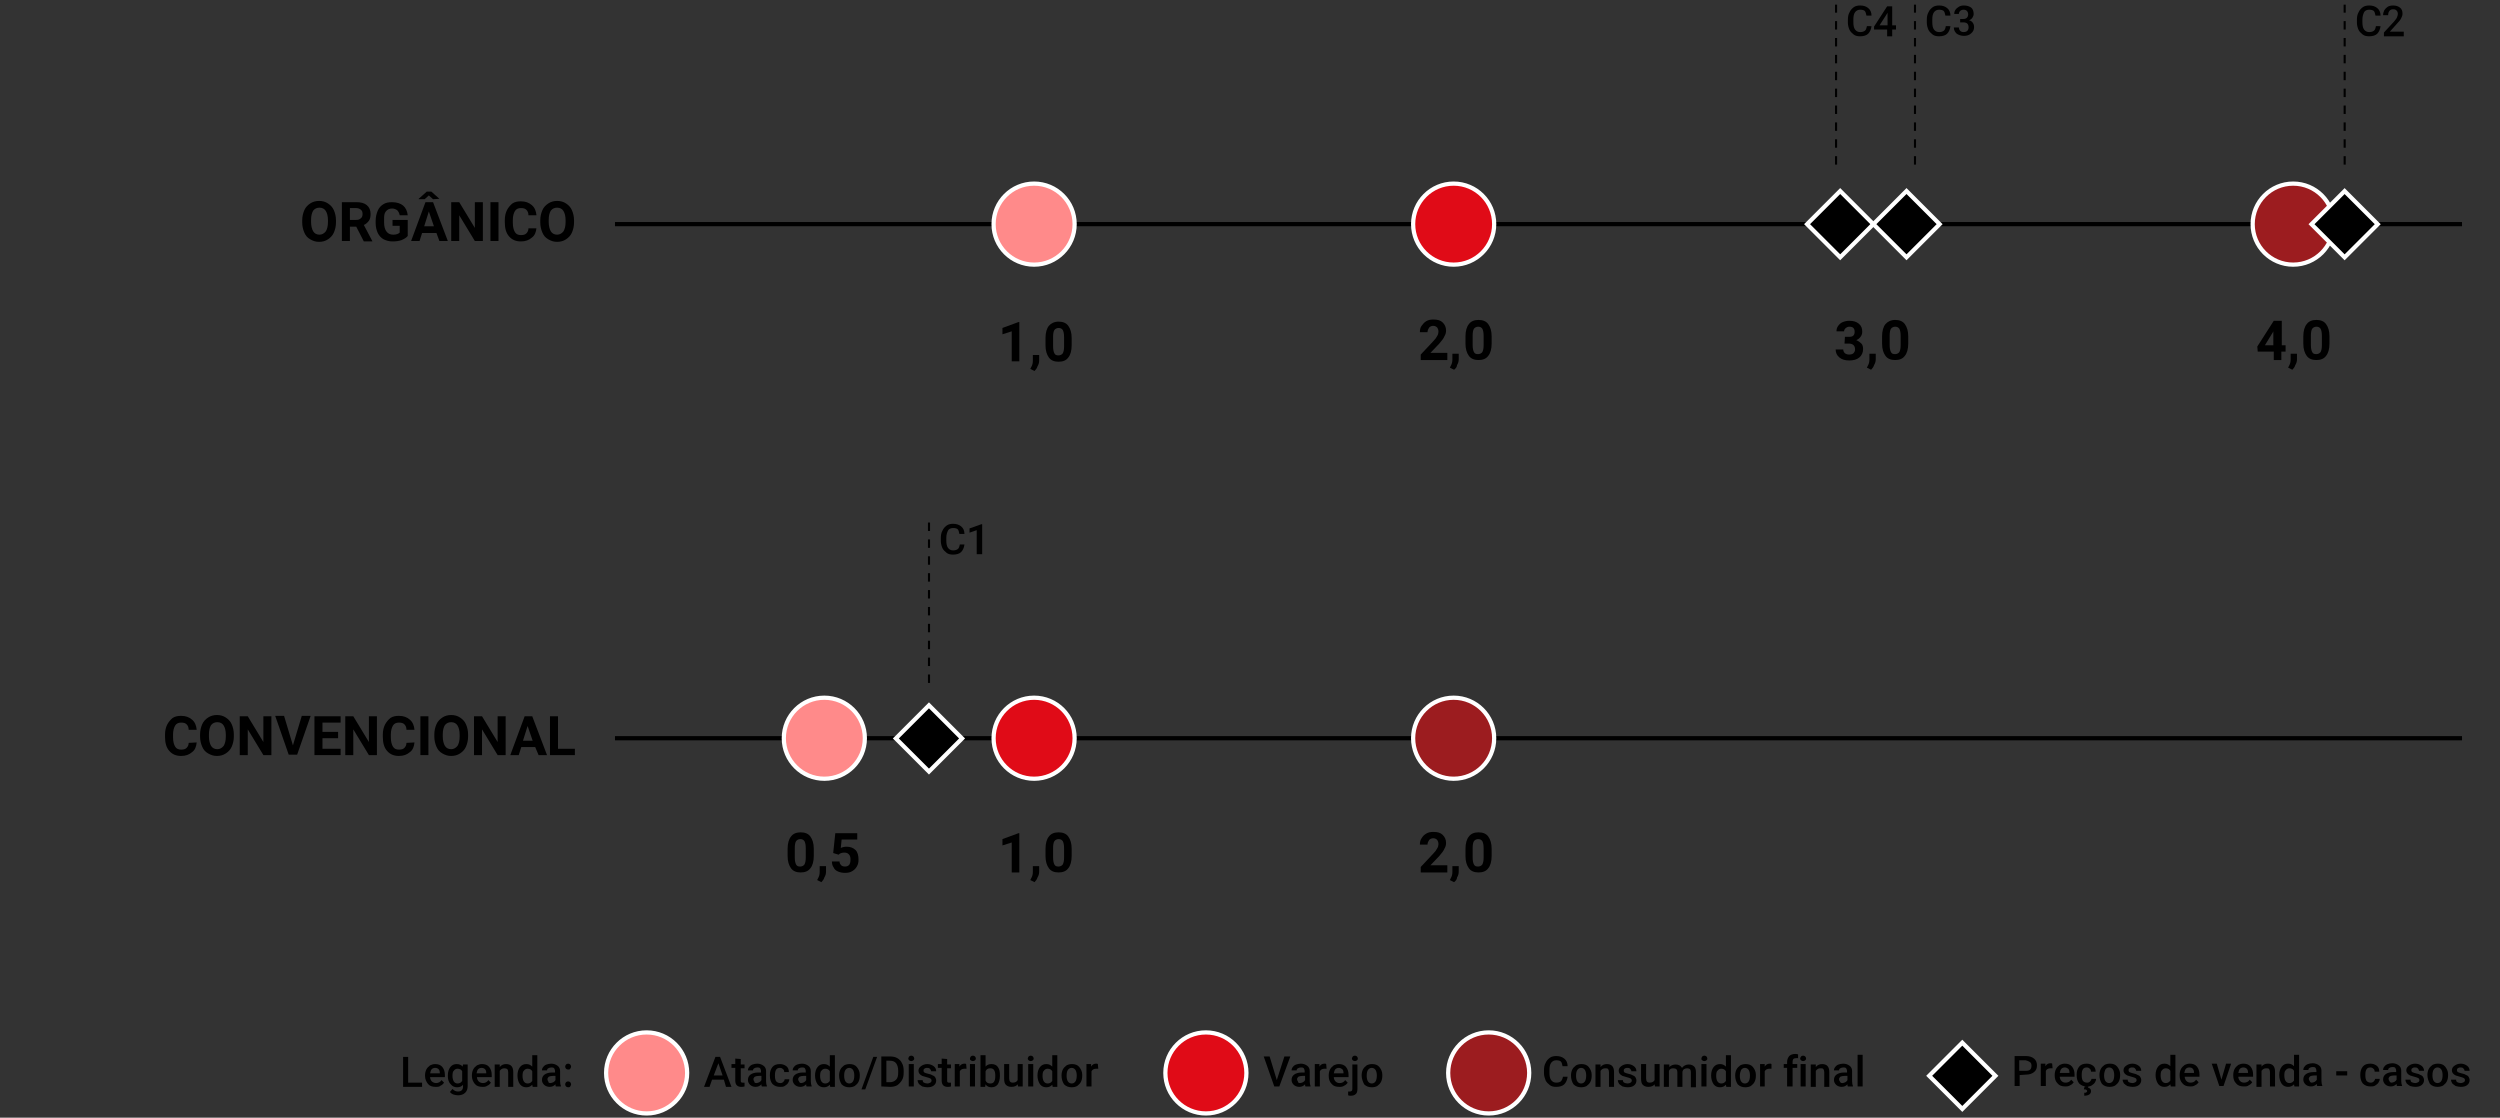 <?xml version="1.0" encoding="utf-8"?>
<!-- Generator: Adobe Illustrator 24.3.0, SVG Export Plug-In . SVG Version: 6.00 Build 0)  -->
<svg version="1.1" id="Layer_1" xmlns="http://www.w3.org/2000/svg" xmlns:xlink="http://www.w3.org/1999/xlink" x="0px" y="0px"
	 viewBox="0 0 592.3 264.8" style="enable-background:new 0 0 592.3 264.8;" xml:space="preserve">
<rect x="0" y="0" width="592.3" height="264.8" fill="#333333" stroke="none"/>
<style type="text/css">
	.st0{fill:none;stroke:#000000;stroke-miterlimit:10;}
	.st1{fill:#FF8A8A;stroke:#FFFFFF;stroke-miterlimit:10;}
	.st2{fill:#E00B17;stroke:#FFFFFF;stroke-miterlimit:10;}
	.st3{fill:#9C1C1F;stroke:#FFFFFF;stroke-miterlimit:10;}
	.st4{stroke:#FFFFFF;stroke-miterlimit:10;}
	.st5{fill:none;stroke:#000000;stroke-width:0.5;stroke-miterlimit:10;stroke-dasharray:2;}
</style>
<line class="st0" x1="145.7" y1="53.1" x2="583.3" y2="53.1"/>
<line class="st0" x1="145.7" y1="174.9" x2="583.3" y2="174.9"/>
<g>
	<path d="M79.6,52.7c0,0.9-0.2,1.7-0.5,2.4s-0.8,1.2-1.4,1.6c-0.6,0.4-1.3,0.6-2.1,0.6c-0.8,0-1.4-0.2-2.1-0.6s-1.1-0.9-1.4-1.6
		c-0.3-0.7-0.5-1.5-0.5-2.4v-0.5c0-0.9,0.2-1.7,0.5-2.4s0.8-1.2,1.4-1.6c0.6-0.4,1.3-0.6,2.1-0.6s1.5,0.2,2.1,0.6
		c0.6,0.4,1.1,0.9,1.4,1.6c0.3,0.7,0.5,1.5,0.5,2.4V52.7z M77.7,52.2c0-1-0.2-1.7-0.5-2.2s-0.8-0.8-1.5-0.8c-0.6,0-1.1,0.2-1.5,0.7
		c-0.3,0.5-0.5,1.2-0.5,2.2v0.5c0,0.9,0.2,1.7,0.5,2.2s0.8,0.8,1.5,0.8c0.6,0,1.1-0.3,1.5-0.8c0.3-0.5,0.5-1.2,0.5-2.2V52.2z"/>
	<path d="M84.4,53.7h-1.5v3.4H81v-9.2h3.4c1.1,0,1.9,0.2,2.5,0.7s0.9,1.2,0.9,2.1c0,0.6-0.1,1.2-0.4,1.6c-0.3,0.4-0.7,0.8-1.2,1
		l2,3.8v0.1h-2L84.4,53.7z M82.9,52.1h1.5c0.5,0,0.8-0.1,1.1-0.4c0.3-0.2,0.4-0.6,0.4-1s-0.1-0.8-0.4-1c-0.2-0.2-0.6-0.4-1.1-0.4
		h-1.5V52.1z"/>
	<path d="M96.6,55.9c-0.3,0.4-0.8,0.7-1.5,1c-0.6,0.2-1.3,0.3-2.1,0.3c-0.8,0-1.5-0.2-2.1-0.5s-1.1-0.9-1.4-1.5
		c-0.3-0.7-0.5-1.4-0.5-2.3v-0.6c0-0.9,0.2-1.7,0.5-2.4s0.8-1.2,1.3-1.5c0.6-0.4,1.3-0.5,2.1-0.5c1.1,0,2,0.3,2.6,0.8s1,1.3,1.1,2.3
		h-1.9c-0.1-0.5-0.3-0.9-0.6-1.2c-0.3-0.2-0.7-0.4-1.2-0.4c-0.6,0-1.1,0.2-1.5,0.7s-0.4,1.1-0.4,2v0.6c0,1,0.2,1.7,0.6,2.2
		s0.9,0.7,1.6,0.7s1.2-0.2,1.5-0.5v-1.6H93v-1.4h3.6V55.9z"/>
	<path d="M103.4,55.2H100l-0.6,1.9h-2l3.4-9.2h1.8l3.5,9.2h-2L103.4,55.2z M104.1,47.1L104.1,47.1l-1.5,0.1l-1-0.9l-1,0.9h-1.4v-0.1
		l1.9-1.7h1.1L104.1,47.1z M100.5,53.6h2.3l-1.2-3.5L100.5,53.6z"/>
	<path d="M114.4,57.1h-1.9l-3.7-6.1v6.1h-1.9v-9.2h1.9l3.7,6.1v-6.1h1.9V57.1z"/>
	<path d="M118.1,57.1h-1.9v-9.2h1.9V57.1z"/>
	<path d="M127.1,54c-0.1,1-0.4,1.8-1.1,2.3c-0.7,0.6-1.5,0.9-2.6,0.9c-1.2,0-2.1-0.4-2.8-1.2c-0.7-0.8-1-1.9-1-3.3v-0.6
		c0-0.9,0.2-1.7,0.5-2.3s0.8-1.2,1.3-1.6c0.6-0.4,1.3-0.5,2-0.5c1.1,0,1.9,0.3,2.6,0.9s1,1.4,1.1,2.4h-1.9c0-0.6-0.2-1-0.5-1.3
		s-0.7-0.4-1.3-0.4c-0.6,0-1.1,0.2-1.4,0.7s-0.5,1.2-0.5,2.1v0.7c0,1,0.2,1.7,0.5,2.2s0.8,0.7,1.4,0.7s1-0.1,1.3-0.4
		c0.3-0.3,0.5-0.7,0.5-1.2h1.9V54z"/>
	<path d="M136,52.7c0,0.9-0.2,1.7-0.5,2.4s-0.8,1.2-1.4,1.6c-0.6,0.4-1.3,0.6-2.1,0.6s-1.4-0.2-2.1-0.6s-1.1-0.9-1.4-1.6
		c-0.3-0.7-0.5-1.5-0.5-2.4v-0.5c0-0.9,0.2-1.7,0.5-2.4s0.8-1.2,1.4-1.6c0.6-0.4,1.3-0.6,2.1-0.6s1.5,0.2,2.1,0.6
		c0.6,0.4,1.1,0.9,1.4,1.6c0.3,0.7,0.5,1.5,0.5,2.4V52.7z M134,52.2c0-1-0.2-1.7-0.5-2.2s-0.8-0.8-1.5-0.8c-0.6,0-1.1,0.2-1.5,0.7
		c-0.3,0.5-0.5,1.2-0.5,2.2v0.5c0,0.9,0.2,1.7,0.5,2.2s0.8,0.8,1.5,0.8c0.6,0,1.1-0.3,1.5-0.8c0.3-0.5,0.5-1.2,0.5-2.2V52.2z"/>
</g>
<g>
	<path d="M241.5,85.6h-1.8v-7.1l-2.2,0.7v-1.5l3.8-1.4h0.2V85.6z"/>
	<path d="M245.1,87.9l-1-0.5l0.2-0.4c0.3-0.5,0.4-1,0.4-1.5v-1.4h1.5v1.3c0,0.5-0.1,0.9-0.4,1.4C245.7,87.2,245.4,87.6,245.1,87.9z"
		/>
	<path d="M253.9,81.8c0,1.3-0.3,2.3-0.8,2.9c-0.5,0.7-1.3,1-2.3,1s-1.8-0.3-2.3-1s-0.8-1.6-0.8-2.9v-1.7c0-1.3,0.3-2.3,0.8-2.9
		s1.3-1,2.3-1s1.8,0.3,2.3,1s0.8,1.6,0.8,2.9V81.8z M252.1,79.9c0-0.8-0.1-1.3-0.3-1.7c-0.2-0.3-0.5-0.5-1-0.5c-0.4,0-0.8,0.2-1,0.5
		s-0.3,0.9-0.3,1.6V82c0,0.8,0.1,1.3,0.3,1.7c0.2,0.4,0.5,0.5,1,0.5c0.4,0,0.8-0.2,1-0.5c0.2-0.4,0.3-0.9,0.3-1.6V79.9z"/>
</g>
<g>
	<path d="M241.5,206.7h-1.8v-7.1l-2.2,0.7v-1.5l3.8-1.4h0.2V206.7z"/>
	<path d="M245.1,209l-1-0.5l0.2-0.4c0.3-0.5,0.4-1,0.4-1.5v-1.4h1.5v1.3c0,0.5-0.1,0.9-0.4,1.4C245.7,208.3,245.4,208.7,245.1,209z"
		/>
	<path d="M253.9,202.8c0,1.3-0.3,2.3-0.8,2.9c-0.5,0.7-1.3,1-2.3,1s-1.8-0.3-2.3-1s-0.8-1.6-0.8-2.9v-1.7c0-1.3,0.3-2.3,0.8-2.9
		c0.5-0.7,1.3-1,2.3-1s1.8,0.3,2.3,1s0.8,1.6,0.8,2.9V202.8z M252.1,201c0-0.8-0.1-1.3-0.3-1.7c-0.2-0.3-0.5-0.5-1-0.5
		c-0.4,0-0.8,0.2-1,0.5s-0.3,0.9-0.3,1.6v2.2c0,0.8,0.1,1.3,0.3,1.7s0.5,0.5,1,0.5c0.4,0,0.8-0.2,1-0.5c0.2-0.4,0.3-0.9,0.3-1.6V201
		z"/>
</g>
<g>
	<path d="M192.8,202.8c0,1.3-0.3,2.3-0.8,2.9c-0.5,0.7-1.3,1-2.3,1s-1.8-0.3-2.3-1s-0.8-1.6-0.8-2.9v-1.7c0-1.3,0.3-2.3,0.8-2.9
		c0.5-0.7,1.3-1,2.3-1s1.8,0.3,2.3,1s0.8,1.6,0.8,2.9V202.8z M190.9,201c0-0.8-0.1-1.3-0.3-1.7c-0.2-0.3-0.5-0.5-1-0.5
		c-0.4,0-0.8,0.2-1,0.5s-0.3,0.9-0.3,1.6v2.2c0,0.8,0.1,1.3,0.3,1.7s0.5,0.5,1,0.5c0.4,0,0.8-0.2,1-0.5c0.2-0.4,0.3-0.9,0.3-1.6V201
		z"/>
	<path d="M194.6,209l-1-0.5l0.2-0.4c0.3-0.5,0.4-1,0.4-1.5v-1.4h1.5v1.3c0,0.5-0.1,0.9-0.4,1.4C195.2,208.3,194.9,208.7,194.6,209z"
		/>
	<path d="M197.4,202.1l0.5-4.7h5.2v1.5h-3.7l-0.2,2c0.4-0.2,0.9-0.3,1.4-0.3c0.9,0,1.6,0.3,2.1,0.8s0.7,1.3,0.7,2.3
		c0,0.6-0.1,1.1-0.4,1.6c-0.3,0.5-0.6,0.8-1.1,1.1s-1,0.4-1.7,0.4c-0.6,0-1.1-0.1-1.6-0.3s-0.9-0.5-1.1-1c-0.3-0.4-0.4-0.9-0.4-1.4
		h1.8c0,0.4,0.2,0.7,0.4,0.9s0.5,0.3,0.9,0.3s0.7-0.1,1-0.4c0.2-0.3,0.3-0.7,0.3-1.3c0-0.5-0.1-0.9-0.4-1.2
		c-0.3-0.3-0.6-0.4-1.1-0.4c-0.4,0-0.8,0.1-1.1,0.3l-0.2,0.2L197.4,202.1z"/>
</g>
<g>
	<path d="M342.9,85.3h-6.3V84l3-3.2c0.4-0.4,0.7-0.8,0.9-1.2c0.2-0.3,0.3-0.7,0.3-1c0-0.4-0.1-0.7-0.3-1c-0.2-0.2-0.5-0.4-0.9-0.4
		s-0.7,0.1-1,0.4c-0.2,0.3-0.4,0.7-0.4,1.1h-1.8c0-0.6,0.1-1.1,0.4-1.5s0.6-0.8,1.1-1.1c0.5-0.3,1-0.4,1.7-0.4c1,0,1.7,0.2,2.2,0.7
		s0.8,1.1,0.8,1.9c0,0.5-0.1,0.9-0.4,1.4c-0.2,0.5-0.6,1-1.2,1.7l-2.1,2.2h4L342.9,85.3L342.9,85.3z"/>
	<path d="M344.5,87.6l-1-0.5l0.2-0.4c0.3-0.5,0.4-1,0.4-1.5v-1.4h1.5v1.3c0,0.5-0.1,0.9-0.4,1.4C345.2,86.9,344.9,87.3,344.5,87.6z"
		/>
	<path d="M353.4,81.4c0,1.3-0.3,2.3-0.8,2.9c-0.5,0.7-1.3,1-2.3,1s-1.8-0.3-2.3-1s-0.8-1.6-0.8-2.9v-1.7c0-1.3,0.3-2.3,0.8-2.9
		c0.5-0.7,1.3-1,2.3-1s1.8,0.3,2.3,1s0.8,1.6,0.8,2.9V81.4z M351.5,79.6c0-0.8-0.1-1.3-0.3-1.7c-0.2-0.3-0.5-0.5-1-0.5
		c-0.4,0-0.8,0.2-1,0.5s-0.3,0.9-0.3,1.6v2.2c0,0.8,0.1,1.3,0.3,1.7c0.2,0.4,0.5,0.5,1,0.5c0.4,0,0.8-0.2,1-0.5
		c0.2-0.4,0.3-0.9,0.3-1.6V79.6z"/>
</g>
<g>
	<path d="M437.1,79.8h1c0.5,0,0.8-0.1,1-0.3c0.2-0.2,0.3-0.5,0.3-0.9s-0.1-0.7-0.3-0.9c-0.2-0.2-0.5-0.3-0.9-0.3s-0.6,0.1-0.9,0.3
		c-0.2,0.2-0.4,0.4-0.4,0.8h-1.8c0-0.5,0.1-0.9,0.4-1.3s0.6-0.7,1.1-0.9c0.5-0.2,1-0.3,1.5-0.3c1,0,1.7,0.2,2.3,0.7
		c0.6,0.5,0.8,1.1,0.8,1.9c0,0.4-0.1,0.8-0.4,1.2c-0.3,0.4-0.6,0.6-1,0.8c0.5,0.2,0.9,0.5,1.2,0.8s0.4,0.8,0.4,1.3
		c0,0.8-0.3,1.5-0.9,2s-1.4,0.7-2.4,0.7c-0.9,0-1.7-0.2-2.3-0.7s-0.9-1.1-0.9-1.9h1.8c0,0.3,0.1,0.6,0.4,0.9c0.3,0.2,0.6,0.3,1,0.3
		s0.8-0.1,1-0.3c0.2-0.2,0.4-0.5,0.4-0.9c0-0.9-0.5-1.4-1.5-1.4h-1L437.1,79.8L437.1,79.8z"/>
	<path d="M443.3,87.6l-1-0.5l0.2-0.4c0.3-0.5,0.4-1,0.4-1.5v-1.4h1.5v1.3c0,0.5-0.1,0.9-0.4,1.4C443.9,86.9,443.6,87.3,443.3,87.6z"
		/>
	<path d="M452.1,81.4c0,1.3-0.3,2.3-0.8,2.9c-0.5,0.7-1.3,1-2.3,1s-1.8-0.3-2.3-1s-0.8-1.6-0.8-2.9v-1.7c0-1.3,0.3-2.3,0.8-2.9
		s1.3-1,2.3-1s1.8,0.3,2.3,1s0.8,1.6,0.8,2.9V81.4z M450.3,79.6c0-0.8-0.1-1.3-0.3-1.7c-0.2-0.3-0.5-0.5-1-0.5c-0.4,0-0.8,0.2-1,0.5
		s-0.3,0.9-0.3,1.6v2.2c0,0.8,0.1,1.3,0.3,1.7c0.2,0.4,0.5,0.5,1,0.5c0.4,0,0.8-0.2,1-0.5c0.2-0.4,0.3-0.9,0.3-1.6V79.6z"/>
</g>
<g>
	<path d="M540.5,81.8h1v1.5h-1v2h-1.8v-2h-3.8l-0.1-1.2l3.9-6.1h1.9v5.8H540.5z M536.6,81.8h2v-3.3l-0.1,0.2L536.6,81.8z"/>
	<path d="M543.1,87.6l-1-0.5l0.2-0.4c0.3-0.5,0.4-1,0.4-1.5v-1.4h1.5v1.3c0,0.5-0.1,0.9-0.4,1.4C543.7,86.9,543.4,87.3,543.1,87.6z"
		/>
	<path d="M551.9,81.4c0,1.3-0.3,2.3-0.8,2.9c-0.5,0.7-1.3,1-2.3,1s-1.8-0.3-2.3-1s-0.8-1.6-0.8-2.9v-1.7c0-1.3,0.3-2.3,0.8-2.9
		c0.5-0.7,1.3-1,2.3-1s1.8,0.3,2.3,1s0.8,1.6,0.8,2.9V81.4z M550.1,79.6c0-0.8-0.1-1.3-0.3-1.7c-0.2-0.3-0.5-0.5-1-0.5
		c-0.4,0-0.8,0.2-1,0.5s-0.3,0.9-0.3,1.6v2.2c0,0.8,0.1,1.3,0.3,1.7c0.2,0.4,0.5,0.5,1,0.5c0.4,0,0.8-0.2,1-0.5
		c0.2-0.4,0.3-0.9,0.3-1.6V79.6z"/>
</g>
<g>
	<path d="M342.9,206.7h-6.3v-1.3l3-3.2c0.4-0.4,0.7-0.8,0.9-1.2c0.2-0.3,0.3-0.7,0.3-1c0-0.4-0.1-0.7-0.3-1
		c-0.2-0.2-0.5-0.4-0.9-0.4s-0.7,0.1-1,0.4c-0.2,0.3-0.4,0.7-0.4,1.1h-1.8c0-0.6,0.1-1.1,0.4-1.5c0.3-0.5,0.6-0.8,1.1-1.1
		s1-0.4,1.7-0.4c1,0,1.7,0.2,2.2,0.7s0.8,1.1,0.8,1.9c0,0.5-0.1,0.9-0.4,1.4c-0.2,0.5-0.6,1-1.2,1.7l-2.1,2.2h4L342.9,206.7
		L342.9,206.7z"/>
	<path d="M344.5,209l-1-0.5l0.2-0.4c0.3-0.5,0.4-1,0.4-1.5v-1.4h1.5v1.3c0,0.5-0.1,0.9-0.4,1.4C345.2,208.3,344.9,208.7,344.5,209z"
		/>
	<path d="M353.4,202.8c0,1.3-0.3,2.3-0.8,2.9c-0.5,0.7-1.3,1-2.3,1s-1.8-0.3-2.3-1s-0.8-1.6-0.8-2.9v-1.7c0-1.3,0.3-2.3,0.8-2.9
		c0.5-0.7,1.3-1,2.3-1s1.8,0.3,2.3,1s0.8,1.6,0.8,2.9V202.8z M351.5,201c0-0.8-0.1-1.3-0.3-1.7c-0.2-0.3-0.5-0.5-1-0.5
		c-0.4,0-0.8,0.2-1,0.5s-0.3,0.9-0.3,1.6v2.2c0,0.8,0.1,1.3,0.3,1.7c0.2,0.4,0.5,0.5,1,0.5c0.4,0,0.8-0.2,1-0.5
		c0.2-0.4,0.3-0.9,0.3-1.6V201z"/>
</g>
<g>
	<path d="M46.6,175.9c-0.1,1-0.4,1.8-1.1,2.3c-0.7,0.6-1.5,0.9-2.6,0.9c-1.2,0-2.1-0.4-2.8-1.2s-1-1.9-1-3.3V174
		c0-0.9,0.2-1.7,0.5-2.3s0.8-1.2,1.3-1.6c0.6-0.4,1.3-0.5,2-0.5c1.1,0,1.9,0.3,2.6,0.9s1,1.4,1.1,2.4h-1.9c0-0.6-0.2-1-0.5-1.3
		s-0.7-0.4-1.3-0.4s-1.1,0.2-1.4,0.7c-0.3,0.5-0.5,1.2-0.5,2.1v0.7c0,1,0.2,1.7,0.5,2.2s0.8,0.7,1.4,0.7c0.6,0,1-0.1,1.3-0.4
		c0.3-0.3,0.5-0.7,0.5-1.2L46.6,175.9L46.6,175.9z"/>
	<path d="M55.4,174.5c0,0.9-0.2,1.7-0.5,2.4s-0.8,1.2-1.4,1.6c-0.6,0.4-1.3,0.6-2.1,0.6s-1.4-0.2-2.1-0.6s-1.1-0.9-1.4-1.6
		c-0.3-0.7-0.5-1.5-0.5-2.4V174c0-0.9,0.2-1.7,0.5-2.4s0.8-1.2,1.4-1.6c0.6-0.4,1.3-0.6,2.1-0.6s1.5,0.2,2.1,0.6
		c0.6,0.4,1.1,0.9,1.4,1.6c0.3,0.7,0.5,1.5,0.5,2.4V174.5z M53.5,174.1c0-1-0.2-1.7-0.5-2.2s-0.8-0.8-1.5-0.8
		c-0.6,0-1.1,0.2-1.5,0.7c-0.3,0.5-0.5,1.2-0.5,2.2v0.5c0,0.9,0.2,1.7,0.5,2.2s0.8,0.8,1.5,0.8c0.6,0,1.1-0.3,1.5-0.8
		c0.3-0.5,0.5-1.2,0.5-2.2V174.1z"/>
	<path d="M64.3,178.9h-1.9l-3.7-6.1v6.1h-1.9v-9.2h1.9l3.7,6.1v-6.1h1.9V178.9z"/>
	<path d="M69.4,176.6l2.1-7h2.1l-3.2,9.2h-2l-3.2-9.2h2.1L69.4,176.6z"/>
	<path d="M80.1,174.9h-3.7v2.5h4.3v1.5h-6.2v-9.2h6.2v1.5h-4.3v2.2h3.7V174.9z"/>
	<path d="M89.3,178.9h-1.9l-3.7-6.1v6.1h-1.9v-9.2h1.9l3.7,6.1v-6.1h1.9V178.9z"/>
	<path d="M98.2,175.9c-0.1,1-0.4,1.8-1.1,2.3c-0.7,0.6-1.5,0.9-2.6,0.9c-1.2,0-2.1-0.4-2.8-1.2c-0.7-0.8-1-1.9-1-3.3V174
		c0-0.9,0.2-1.7,0.5-2.3s0.8-1.2,1.3-1.6c0.6-0.4,1.3-0.5,2-0.5c1.1,0,1.9,0.3,2.6,0.9s1,1.4,1.1,2.4h-1.9c0-0.6-0.2-1-0.5-1.3
		s-0.7-0.4-1.3-0.4c-0.6,0-1.1,0.2-1.4,0.7s-0.5,1.2-0.5,2.1v0.7c0,1,0.2,1.7,0.5,2.2s0.8,0.7,1.4,0.7s1-0.1,1.3-0.4
		c0.3-0.3,0.5-0.7,0.5-1.2L98.2,175.9L98.2,175.9z"/>
	<path d="M101.5,178.9h-1.9v-9.2h1.9V178.9z"/>
	<path d="M110.9,174.5c0,0.9-0.2,1.7-0.5,2.4s-0.8,1.2-1.4,1.6c-0.6,0.4-1.3,0.6-2.1,0.6c-0.8,0-1.4-0.2-2.1-0.6s-1.1-0.9-1.4-1.6
		c-0.3-0.7-0.5-1.5-0.5-2.4V174c0-0.9,0.2-1.7,0.5-2.4s0.8-1.2,1.4-1.6c0.6-0.4,1.3-0.6,2.1-0.6s1.5,0.2,2.1,0.6
		c0.6,0.4,1.1,0.9,1.4,1.6c0.3,0.7,0.5,1.5,0.5,2.4V174.5z M108.9,174.1c0-1-0.2-1.7-0.5-2.2s-0.8-0.8-1.5-0.8
		c-0.6,0-1.1,0.2-1.5,0.7c-0.3,0.5-0.5,1.2-0.5,2.2v0.5c0,0.9,0.2,1.7,0.5,2.2s0.8,0.8,1.5,0.8c0.6,0,1.1-0.3,1.5-0.8
		c0.3-0.5,0.5-1.2,0.5-2.2V174.1z"/>
	<path d="M119.8,178.9h-1.9l-3.7-6.1v6.1h-1.9v-9.2h1.9l3.7,6.1v-6.1h1.9V178.9z"/>
	<path d="M126.8,177h-3.3l-0.6,1.9h-2l3.4-9.2h1.8l3.5,9.2h-2L126.8,177z M123.9,175.5h2.3L125,172L123.9,175.5z"/>
	<path d="M132.2,177.4h4v1.5h-5.9v-9.2h1.9V177.4z"/>
</g>
<g>
	<path d="M228.5,129c-0.1,0.8-0.4,1.4-0.8,1.8s-1.1,0.6-1.9,0.6c-0.6,0-1.1-0.1-1.5-0.4c-0.4-0.3-0.8-0.7-1-1.1s-0.4-1.1-0.4-1.7
		v-0.7c0-0.7,0.1-1.3,0.4-1.8c0.2-0.5,0.6-0.9,1-1.2s1-0.4,1.5-0.4c0.8,0,1.4,0.2,1.9,0.6s0.8,1,0.8,1.8h-1.2
		c-0.1-0.5-0.2-0.9-0.4-1.1s-0.6-0.3-1.1-0.3s-1,0.2-1.2,0.6s-0.4,1-0.4,1.7v0.6c0,0.8,0.1,1.4,0.4,1.8c0.3,0.4,0.7,0.6,1.2,0.6
		s0.8-0.1,1.1-0.3s0.4-0.6,0.5-1.1L228.5,129L228.5,129z"/>
	<path d="M232.6,131.3h-1.2v-5.7l-1.7,0.6v-1l2.8-1h0.2v7.1H232.6z"/>
</g>
<circle class="st1" cx="245" cy="53.1" r="9.6"/>
<circle class="st1" cx="195.3" cy="174.9" r="9.6"/>
<circle class="st1" cx="153.2" cy="254.2" r="9.6"/>
<circle class="st2" cx="245" cy="174.9" r="9.6"/>
<circle class="st3" cx="344.4" cy="174.9" r="9.6"/>
<circle class="st2" cx="344.4" cy="53.1" r="9.6"/>
<circle class="st3" cx="543.3" cy="53.1" r="9.6"/>
<rect x="430.5" y="47.5" transform="matrix(0.707 -0.707 0.707 0.707 90.184 323.888)" class="st4" width="11.1" height="11.1"/>
<rect x="214.6" y="169.4" transform="matrix(0.707 -0.707 0.707 0.707 -59.247 206.91)" class="st4" width="11.1" height="11.1"/>
<rect x="459.4" y="249.3" transform="matrix(0.707 -0.707 0.707 0.707 -43.992 403.421)" class="st4" width="11.1" height="11.1"/>
<rect x="446.2" y="47.5" transform="matrix(0.707 -0.707 0.707 0.707 94.794 334.99)" class="st4" width="11.1" height="11.1"/>
<rect x="550" y="47.5" transform="matrix(0.707 -0.707 0.707 0.707 125.205 408.387)" class="st4" width="11.1" height="11.1"/>
<line class="st5" x1="220.1" y1="161.8" x2="220.1" y2="123.8"/>
<g>
	<path d="M443.4,6.2C443.3,7,443,7.6,442.6,8c-0.4,0.4-1.1,0.6-1.9,0.6c-0.6,0-1.1-0.1-1.5-0.4c-0.4-0.3-0.8-0.7-1-1.1
		s-0.4-1.1-0.4-1.7V4.7c0-0.7,0.1-1.3,0.4-1.8c0.2-0.5,0.6-0.9,1-1.2s1-0.4,1.5-0.4c0.8,0,1.4,0.2,1.9,0.6s0.8,1,0.8,1.8h-1.2
		c-0.1-0.5-0.2-0.9-0.4-1.1s-0.6-0.3-1.1-0.3s-0.9,0.2-1.2,0.6s-0.4,1-0.4,1.7v0.6c0,0.8,0.1,1.4,0.4,1.8c0.3,0.4,0.7,0.6,1.2,0.6
		s0.8-0.1,1.1-0.3s0.4-0.6,0.5-1.1H443.4z"/>
	<path d="M448.3,6h0.9v1h-0.9v1.6h-1.2V7H444V6.3l3.1-4.8h1.2V6z M445.3,6h1.9V3l-0.1,0.2L445.3,6z"/>
</g>
<g>
	<path d="M96.8,256.5h3.2v1h-4.5v-7.1h1.2v6.1H96.8z"/>
	<path d="M103.2,257.5c-0.8,0-1.4-0.2-1.8-0.7s-0.7-1.1-0.7-1.9v-0.1c0-0.5,0.1-1,0.3-1.4s0.5-0.7,0.9-1c0.4-0.2,0.8-0.3,1.2-0.3
		c0.7,0,1.3,0.2,1.7,0.7s0.6,1.1,0.6,1.9v0.5h-3.5c0,0.4,0.2,0.8,0.4,1c0.2,0.2,0.6,0.4,1,0.4c0.5,0,1-0.2,1.3-0.7l0.6,0.6
		c-0.2,0.3-0.5,0.6-0.8,0.7C104.1,257.5,103.7,257.5,103.2,257.5z M103.1,253c-0.3,0-0.6,0.1-0.8,0.3c-0.2,0.2-0.3,0.5-0.4,1h2.3
		v-0.1c0-0.4-0.1-0.7-0.3-0.9C103.7,253.1,103.4,253,103.1,253z"/>
	<path d="M106.1,254.8c0-0.8,0.2-1.5,0.6-2s0.9-0.7,1.5-0.7s1.1,0.2,1.4,0.6l0.1-0.5h1.1v5.1c0,0.7-0.2,1.2-0.6,1.6s-1,0.6-1.7,0.6
		c-0.4,0-0.8-0.1-1.1-0.2s-0.7-0.4-0.8-0.6l0.6-0.7c0.4,0.4,0.8,0.6,1.3,0.6c0.4,0,0.7-0.1,0.9-0.3c0.2-0.2,0.3-0.5,0.3-0.9V257
		c-0.3,0.4-0.8,0.6-1.4,0.6s-1.1-0.2-1.5-0.7C106.2,256.3,106.1,255.6,106.1,254.8z M107.2,254.9c0,0.5,0.1,0.9,0.3,1.3
		c0.2,0.3,0.5,0.5,0.9,0.5c0.5,0,0.8-0.2,1.1-0.6v-2.3c-0.2-0.4-0.6-0.6-1.1-0.6c-0.4,0-0.7,0.2-0.9,0.5
		C107.3,253.8,107.2,254.3,107.2,254.9z"/>
	<path d="M114.3,257.5c-0.8,0-1.4-0.2-1.8-0.7s-0.7-1.1-0.7-1.9v-0.1c0-0.5,0.1-1,0.3-1.4s0.5-0.7,0.9-1c0.4-0.2,0.8-0.3,1.2-0.3
		c0.7,0,1.3,0.2,1.7,0.7s0.6,1.1,0.6,1.9v0.5H113c0,0.4,0.2,0.8,0.4,1c0.2,0.2,0.6,0.4,1,0.4c0.5,0,1-0.2,1.3-0.7l0.6,0.6
		c-0.2,0.3-0.5,0.6-0.8,0.7C115.1,257.5,114.7,257.5,114.3,257.5z M114.1,253c-0.3,0-0.6,0.1-0.8,0.3c-0.2,0.2-0.3,0.5-0.4,1h2.3
		v-0.1c0-0.4-0.1-0.7-0.3-0.9C114.7,253.1,114.4,253,114.1,253z"/>
	<path d="M118.4,252.2v0.6c0.4-0.5,0.9-0.7,1.5-0.7c1.1,0,1.7,0.6,1.7,1.9v3.5h-1.2V254c0-0.3-0.1-0.6-0.2-0.7s-0.4-0.2-0.7-0.2
		c-0.5,0-0.8,0.2-1.1,0.6v3.8h-1.2v-5.3H118.4z"/>
	<path d="M122.6,254.8c0-0.8,0.2-1.5,0.6-2s0.9-0.7,1.5-0.7s1,0.2,1.4,0.6V250h1.2v7.5h-1.1l-0.1-0.5c-0.4,0.4-0.8,0.6-1.4,0.6
		s-1.1-0.2-1.5-0.7S122.6,255.6,122.6,254.8z M123.8,254.9c0,0.5,0.1,1,0.3,1.3c0.2,0.3,0.5,0.5,0.9,0.5c0.5,0,0.8-0.2,1.1-0.6v-2.3
		c-0.2-0.4-0.6-0.6-1.1-0.6c-0.4,0-0.7,0.2-0.9,0.5C123.9,253.8,123.8,254.3,123.8,254.9z"/>
	<path d="M131.7,257.4c-0.1-0.1-0.1-0.3-0.1-0.5c-0.4,0.4-0.8,0.6-1.4,0.6c-0.5,0-1-0.2-1.3-0.5s-0.5-0.7-0.5-1.1
		c0-0.6,0.2-1,0.6-1.3c0.4-0.3,1-0.5,1.8-0.5h0.7v-0.3c0-0.3-0.1-0.5-0.2-0.7c-0.2-0.2-0.4-0.2-0.7-0.2s-0.5,0.1-0.7,0.2
		c-0.2,0.1-0.3,0.3-0.3,0.5h-1.2c0-0.3,0.1-0.6,0.3-0.8c0.2-0.3,0.5-0.5,0.8-0.6s0.7-0.2,1.1-0.2c0.6,0,1.1,0.2,1.5,0.5
		s0.6,0.7,0.6,1.3v2.4c0,0.5,0.1,0.9,0.2,1.1v0.1H131.7z M130.4,256.6c0.2,0,0.5-0.1,0.7-0.2s0.4-0.3,0.5-0.5v-1H131
		c-0.4,0-0.8,0.1-1,0.2c-0.2,0.2-0.3,0.4-0.3,0.6c0,0.2,0.1,0.4,0.2,0.5C129.9,256.5,130.1,256.6,130.4,256.6z"/>
	<path d="M134.6,252c0.2,0,0.4,0.1,0.5,0.2c0.1,0.1,0.2,0.3,0.2,0.5s-0.1,0.3-0.2,0.5s-0.3,0.2-0.5,0.2s-0.4-0.1-0.5-0.2
		c-0.1-0.1-0.2-0.3-0.2-0.5s0.1-0.3,0.2-0.5C134.2,252.1,134.4,252,134.6,252z M134.6,256.2c0.2,0,0.4,0.1,0.5,0.2s0.2,0.3,0.2,0.5
		s-0.1,0.3-0.2,0.5s-0.3,0.2-0.5,0.2s-0.4-0.1-0.5-0.2s-0.2-0.3-0.2-0.5s0.1-0.3,0.2-0.5C134.2,256.3,134.4,256.2,134.6,256.2z"/>
</g>
<g>
	<path d="M171.5,255.8h-2.8l-0.6,1.7h-1.3l2.7-7.1h1.1l2.7,7.1H172L171.5,255.8z M169.1,254.8h2.1l-1-2.9L169.1,254.8z"/>
	<path d="M175.5,250.9v1.3h0.9v0.9h-0.9v2.9c0,0.2,0,0.3,0.1,0.4s0.2,0.1,0.4,0.1c0.1,0,0.3,0,0.4,0v0.9c-0.3,0.1-0.5,0.1-0.8,0.1
		c-0.9,0-1.4-0.5-1.4-1.5v-3h-0.9v-0.9h0.9v-1.3L175.5,250.9L175.5,250.9z"/>
	<path d="M180.5,257.4c-0.1-0.1-0.1-0.3-0.1-0.5c-0.4,0.4-0.8,0.6-1.4,0.6c-0.5,0-1-0.2-1.3-0.5s-0.5-0.7-0.5-1.1
		c0-0.6,0.2-1,0.6-1.3c0.4-0.3,1-0.5,1.8-0.5h0.7v-0.3c0-0.3-0.1-0.5-0.2-0.7c-0.2-0.2-0.4-0.2-0.7-0.2s-0.5,0.1-0.7,0.2
		c-0.2,0.1-0.3,0.3-0.3,0.5h-1.2c0-0.3,0.1-0.6,0.3-0.8c0.2-0.3,0.5-0.5,0.8-0.6s0.7-0.2,1.1-0.2c0.6,0,1.1,0.2,1.5,0.5
		s0.6,0.7,0.6,1.3v2.4c0,0.5,0.1,0.9,0.2,1.1v0.1H180.5z M179.2,256.6c0.2,0,0.5-0.1,0.7-0.2s0.4-0.3,0.5-0.5v-1h-0.6
		c-0.4,0-0.8,0.1-1,0.2c-0.2,0.2-0.3,0.4-0.3,0.6c0,0.2,0.1,0.4,0.2,0.5C178.7,256.5,178.9,256.6,179.2,256.6z"/>
	<path d="M184.9,256.6c0.3,0,0.5-0.1,0.7-0.3c0.2-0.2,0.3-0.4,0.3-0.6h1.1c0,0.3-0.1,0.6-0.3,0.9s-0.5,0.5-0.8,0.7s-0.7,0.2-1.1,0.2
		c-0.7,0-1.3-0.2-1.8-0.7c-0.4-0.5-0.6-1.1-0.6-2v-0.1c0-0.8,0.2-1.4,0.6-1.9s1-0.7,1.8-0.7c0.6,0,1.1,0.2,1.5,0.5s0.6,0.8,0.6,1.4
		h-1.1c0-0.3-0.1-0.6-0.3-0.7c-0.2-0.2-0.4-0.3-0.7-0.3c-0.4,0-0.7,0.1-0.9,0.4c-0.2,0.3-0.3,0.7-0.3,1.3v0.2c0,0.6,0.1,1,0.3,1.3
		C184.2,256.5,184.5,256.6,184.9,256.6z"/>
	<path d="M191.1,257.4c-0.1-0.1-0.1-0.3-0.1-0.5c-0.4,0.4-0.8,0.6-1.4,0.6c-0.5,0-1-0.2-1.3-0.5s-0.5-0.7-0.5-1.1
		c0-0.6,0.2-1,0.6-1.3c0.4-0.3,1-0.5,1.8-0.5h0.7v-0.3c0-0.3-0.1-0.5-0.2-0.7c-0.2-0.2-0.4-0.2-0.7-0.2s-0.5,0.1-0.7,0.2
		c-0.2,0.1-0.3,0.3-0.3,0.5h-1.2c0-0.3,0.1-0.6,0.3-0.8c0.2-0.3,0.5-0.5,0.8-0.6s0.7-0.2,1.1-0.2c0.6,0,1.1,0.2,1.5,0.5
		s0.6,0.7,0.6,1.3v2.4c0,0.5,0.1,0.9,0.2,1.1v0.1H191.1z M189.8,256.6c0.2,0,0.5-0.1,0.7-0.2s0.4-0.3,0.5-0.5v-1h-0.6
		c-0.4,0-0.8,0.1-1,0.2c-0.2,0.2-0.3,0.4-0.3,0.6c0,0.2,0.1,0.4,0.2,0.5C189.4,256.5,189.6,256.6,189.8,256.6z"/>
	<path d="M193.1,254.8c0-0.8,0.2-1.5,0.6-2c0.4-0.5,0.9-0.7,1.5-0.7s1,0.2,1.4,0.6V250h1.2v7.5h-1.1l-0.1-0.5
		c-0.4,0.4-0.8,0.6-1.4,0.6c-0.6,0-1.1-0.2-1.5-0.7C193.3,256.3,193.1,255.6,193.1,254.8z M194.3,254.9c0,0.5,0.1,1,0.3,1.3
		s0.5,0.5,0.9,0.5c0.5,0,0.8-0.2,1.1-0.6v-2.3c-0.2-0.4-0.6-0.6-1.1-0.6c-0.4,0-0.7,0.2-0.9,0.5
		C194.4,253.8,194.3,254.3,194.3,254.9z"/>
	<path d="M198.8,254.8c0-0.5,0.1-1,0.3-1.4s0.5-0.7,0.9-1c0.4-0.2,0.8-0.3,1.3-0.3c0.7,0,1.3,0.2,1.7,0.7s0.7,1.1,0.7,1.8v0.3
		c0,0.5-0.1,1-0.3,1.4c-0.2,0.4-0.5,0.7-0.9,1c-0.4,0.2-0.8,0.3-1.3,0.3c-0.7,0-1.3-0.2-1.8-0.7C199,256.3,198.8,255.6,198.8,254.8
		L198.8,254.8z M200,254.9c0,0.5,0.1,1,0.3,1.3s0.5,0.5,0.9,0.5s0.7-0.2,0.9-0.5c0.2-0.3,0.3-0.8,0.3-1.4c0-0.5-0.1-1-0.3-1.3
		s-0.5-0.5-0.9-0.5s-0.7,0.2-0.9,0.5C200.1,253.8,200,254.2,200,254.9z"/>
	<path d="M205,258.1h-0.9l2.8-7.7h0.9L205,258.1z"/>
	<path d="M208.8,257.4v-7.1h2.1c0.6,0,1.2,0.1,1.7,0.4c0.5,0.3,0.9,0.7,1.1,1.2c0.3,0.5,0.4,1.1,0.4,1.8v0.4c0,0.7-0.1,1.3-0.4,1.8
		c-0.3,0.5-0.7,0.9-1.1,1.2c-0.5,0.3-1.1,0.4-1.7,0.4L208.8,257.4L208.8,257.4z M210,251.3v5.1h0.8c0.6,0,1.1-0.2,1.5-0.6
		s0.5-1,0.5-1.7v-0.4c0-0.8-0.2-1.4-0.5-1.8c-0.3-0.4-0.8-0.6-1.5-0.6L210,251.3L210,251.3z"/>
	<path d="M215.2,250.8c0-0.2,0.1-0.3,0.2-0.5c0.1-0.1,0.3-0.2,0.5-0.2s0.4,0.1,0.5,0.2c0.1,0.1,0.2,0.3,0.2,0.5s-0.1,0.3-0.2,0.4
		c-0.1,0.1-0.3,0.2-0.5,0.2s-0.4-0.1-0.5-0.2C215.3,251.1,215.2,251,215.2,250.8z M216.5,257.4h-1.2v-5.3h1.2V257.4z"/>
	<path d="M220.7,256c0-0.2-0.1-0.4-0.3-0.5s-0.5-0.2-0.9-0.3s-0.7-0.2-1-0.3c-0.6-0.3-0.9-0.7-0.9-1.2s0.2-0.8,0.6-1.1
		c0.4-0.3,0.9-0.5,1.5-0.5s1.1,0.2,1.5,0.5s0.6,0.7,0.6,1.2h-1.2c0-0.2-0.1-0.4-0.3-0.6c-0.2-0.2-0.4-0.2-0.7-0.2s-0.5,0.1-0.6,0.2
		c-0.2,0.1-0.2,0.3-0.2,0.5s0.1,0.3,0.2,0.4c0.2,0.1,0.5,0.2,0.9,0.3c0.5,0.1,0.8,0.2,1.1,0.4c0.3,0.1,0.5,0.3,0.6,0.5
		s0.2,0.4,0.2,0.7c0,0.5-0.2,0.9-0.6,1.2c-0.4,0.3-0.9,0.4-1.5,0.4c-0.4,0-0.8-0.1-1.2-0.2c-0.3-0.2-0.6-0.4-0.8-0.6
		c-0.2-0.3-0.3-0.6-0.3-0.9h1.2c0,0.3,0.1,0.5,0.3,0.6s0.5,0.2,0.8,0.2s0.5-0.1,0.7-0.2C220.6,256.4,220.7,256.2,220.7,256z"/>
	<path d="M224.4,250.9v1.3h0.9v0.9h-0.9v2.9c0,0.2,0,0.3,0.1,0.4s0.2,0.1,0.4,0.1c0.1,0,0.3,0,0.4,0v0.9c-0.3,0.1-0.5,0.1-0.8,0.1
		c-0.9,0-1.4-0.5-1.4-1.5v-3h-0.9v-0.9h0.9v-1.3L224.4,250.9L224.4,250.9z"/>
	<path d="M229,253.2c-0.2,0-0.3,0-0.5,0c-0.5,0-0.9,0.2-1.1,0.6v3.6h-1.2v-5.3h1.1v0.6c0.3-0.5,0.7-0.7,1.2-0.7c0.2,0,0.3,0,0.4,0.1
		L229,253.2z"/>
	<path d="M229.8,250.8c0-0.2,0.1-0.3,0.2-0.5c0.1-0.1,0.3-0.2,0.5-0.2s0.4,0.1,0.5,0.2c0.1,0.1,0.2,0.3,0.2,0.5s-0.1,0.3-0.2,0.4
		c-0.1,0.1-0.3,0.2-0.5,0.2s-0.4-0.1-0.5-0.2C229.8,251.1,229.8,251,229.8,250.8z M231,257.4h-1.2v-5.3h1.2V257.4z"/>
	<path d="M236.9,254.9c0,0.8-0.2,1.5-0.5,2c-0.4,0.5-0.9,0.7-1.5,0.7s-1.1-0.2-1.4-0.7l-0.1,0.6h-1.1V250h1.2v2.7
		c0.3-0.4,0.8-0.6,1.4-0.6c0.6,0,1.2,0.2,1.5,0.7C236.8,253.3,236.9,253.9,236.9,254.9L236.9,254.9z M235.8,254.8
		c0-0.6-0.1-1-0.3-1.3s-0.5-0.4-0.9-0.4c-0.5,0-0.9,0.2-1.1,0.7v2.2c0.2,0.5,0.6,0.7,1.1,0.7c0.4,0,0.7-0.1,0.9-0.4s0.3-0.7,0.3-1.3
		V254.8z"/>
	<path d="M241.1,256.9c-0.3,0.4-0.8,0.6-1.5,0.6c-0.6,0-1-0.2-1.3-0.5s-0.4-0.8-0.4-1.5v-3.4h1.2v3.4c0,0.7,0.3,1,0.8,1
		c0.6,0,1-0.2,1.2-0.6v-3.8h1.2v5.3h-1.1L241.1,256.9z"/>
	<path d="M243.5,250.8c0-0.2,0.1-0.3,0.2-0.5c0.1-0.1,0.3-0.2,0.5-0.2s0.4,0.1,0.5,0.2c0.1,0.1,0.2,0.3,0.2,0.5s-0.1,0.3-0.2,0.4
		c-0.1,0.1-0.3,0.2-0.5,0.2s-0.4-0.1-0.5-0.2C243.6,251.1,243.5,251,243.5,250.8z M244.8,257.4h-1.2v-5.3h1.2V257.4z"/>
	<path d="M245.8,254.8c0-0.8,0.2-1.5,0.6-2c0.4-0.5,0.9-0.7,1.5-0.7s1,0.2,1.4,0.6V250h1.2v7.5h-1.1l-0.1-0.5
		c-0.4,0.4-0.8,0.6-1.4,0.6c-0.6,0-1.1-0.2-1.5-0.7C246,256.3,245.8,255.6,245.8,254.8z M247,254.9c0,0.5,0.1,1,0.3,1.3
		s0.5,0.5,0.9,0.5c0.5,0,0.8-0.2,1.1-0.6v-2.3c-0.2-0.4-0.6-0.6-1.1-0.6c-0.4,0-0.7,0.2-0.9,0.5C247.1,253.8,247,254.3,247,254.9z"
		/>
	<path d="M251.5,254.8c0-0.5,0.1-1,0.3-1.4s0.5-0.7,0.9-1c0.4-0.2,0.8-0.3,1.3-0.3c0.7,0,1.3,0.2,1.7,0.7c0.4,0.5,0.7,1.1,0.7,1.8
		v0.3c0,0.5-0.1,1-0.3,1.4c-0.2,0.4-0.5,0.7-0.9,1c-0.4,0.2-0.8,0.3-1.3,0.3c-0.7,0-1.3-0.2-1.8-0.7
		C251.7,256.3,251.5,255.6,251.5,254.8L251.5,254.8z M252.7,254.9c0,0.5,0.1,1,0.3,1.3s0.5,0.5,0.9,0.5s0.7-0.2,0.9-0.5
		c0.2-0.3,0.3-0.8,0.3-1.4c0-0.5-0.1-1-0.3-1.3s-0.5-0.5-0.9-0.5s-0.7,0.2-0.9,0.5C252.8,253.8,252.7,254.2,252.7,254.9z"/>
	<path d="M260.2,253.2c-0.2,0-0.3,0-0.5,0c-0.5,0-0.9,0.2-1.1,0.6v3.6h-1.2v-5.3h1.1v0.6c0.3-0.5,0.7-0.7,1.2-0.7
		c0.2,0,0.3,0,0.4,0.1L260.2,253.2z"/>
</g>
<circle class="st2" cx="285.7" cy="254.2" r="9.6"/>
<g>
	<path d="M302.5,255.9l1.8-5.6h1.4l-2.6,7.1h-1.2l-2.5-7.1h1.4L302.5,255.9z"/>
	<path d="M309.3,257.4c-0.1-0.1-0.1-0.3-0.1-0.5c-0.4,0.4-0.8,0.6-1.4,0.6c-0.5,0-1-0.2-1.3-0.5s-0.5-0.7-0.5-1.1
		c0-0.6,0.2-1,0.6-1.3s1-0.5,1.8-0.5h0.7v-0.3c0-0.3-0.1-0.5-0.2-0.7c-0.2-0.2-0.4-0.2-0.7-0.2c-0.3,0-0.5,0.1-0.7,0.2
		c-0.2,0.1-0.3,0.3-0.3,0.5H306c0-0.3,0.1-0.6,0.3-0.8c0.2-0.3,0.5-0.5,0.8-0.6s0.7-0.2,1.1-0.2c0.6,0,1.1,0.2,1.5,0.5
		s0.6,0.7,0.6,1.3v2.4c0,0.5,0.1,0.9,0.2,1.1v0.1H309.3z M308,256.6c0.2,0,0.5-0.1,0.7-0.2s0.4-0.3,0.5-0.5v-1h-0.6
		c-0.4,0-0.8,0.1-1,0.2c-0.2,0.2-0.3,0.4-0.3,0.6c0,0.2,0.1,0.4,0.2,0.5C307.5,256.5,307.7,256.6,308,256.6z"/>
	<path d="M314.3,253.2c-0.2,0-0.3,0-0.5,0c-0.5,0-0.9,0.2-1.1,0.6v3.6h-1.2v-5.3h1.1v0.6c0.3-0.5,0.7-0.7,1.2-0.7
		c0.2,0,0.3,0,0.4,0.1L314.3,253.2z"/>
	<path d="M317.3,257.5c-0.8,0-1.4-0.2-1.8-0.7c-0.5-0.5-0.7-1.1-0.7-1.9v-0.1c0-0.5,0.1-1,0.3-1.4c0.2-0.4,0.5-0.7,0.9-1
		c0.4-0.2,0.8-0.3,1.2-0.3c0.7,0,1.3,0.2,1.7,0.7c0.4,0.5,0.6,1.1,0.6,1.9v0.5H316c0,0.4,0.2,0.8,0.4,1c0.3,0.3,0.6,0.4,1,0.4
		c0.5,0,1-0.2,1.3-0.7l0.6,0.6c-0.2,0.3-0.5,0.6-0.8,0.7C318.1,257.5,317.7,257.5,317.3,257.5z M317.2,253c-0.3,0-0.6,0.1-0.8,0.3
		c-0.2,0.2-0.3,0.5-0.4,1h2.3v-0.1c0-0.4-0.1-0.7-0.3-0.9C317.7,253.1,317.5,253,317.2,253z"/>
	<path d="M321.6,252.2v5.8c0,0.5-0.1,1-0.4,1.2c-0.3,0.3-0.7,0.4-1.2,0.4c-0.2,0-0.4,0-0.6-0.1v-0.9c0.1,0,0.3,0,0.4,0
		c0.4,0,0.6-0.2,0.6-0.6v-5.8H321.6z M320.3,250.8c0-0.2,0.1-0.3,0.2-0.5c0.1-0.1,0.3-0.2,0.5-0.2s0.4,0.1,0.5,0.2
		c0.1,0.1,0.2,0.3,0.2,0.5s-0.1,0.3-0.2,0.4c-0.1,0.1-0.3,0.2-0.5,0.2s-0.4-0.1-0.5-0.2S320.3,251,320.3,250.8z"/>
	<path d="M322.6,254.8c0-0.5,0.1-1,0.3-1.4s0.5-0.7,0.9-1c0.4-0.2,0.8-0.3,1.3-0.3c0.7,0,1.3,0.2,1.7,0.7s0.7,1.1,0.7,1.8v0.3
		c0,0.5-0.1,1-0.3,1.4c-0.2,0.4-0.5,0.7-0.9,1c-0.4,0.2-0.8,0.3-1.3,0.3c-0.7,0-1.3-0.2-1.8-0.7
		C322.9,256.3,322.6,255.6,322.6,254.8L322.6,254.8z M323.8,254.9c0,0.5,0.1,1,0.3,1.3s0.5,0.5,0.9,0.5s0.7-0.2,0.9-0.5
		c0.2-0.3,0.3-0.8,0.3-1.4c0-0.5-0.1-1-0.3-1.3s-0.5-0.5-0.9-0.5s-0.7,0.2-0.9,0.5C323.9,253.8,323.8,254.2,323.8,254.9z"/>
</g>
<circle class="st3" cx="352.7" cy="254.2" r="9.6"/>
<g>
	<path d="M371.4,255.1c-0.1,0.8-0.4,1.4-0.8,1.8s-1.1,0.6-1.9,0.6c-0.6,0-1.1-0.1-1.5-0.4s-0.8-0.7-1-1.1c-0.2-0.5-0.4-1.1-0.4-1.7
		v-0.7c0-0.7,0.1-1.3,0.4-1.8c0.2-0.5,0.6-0.9,1-1.2s1-0.4,1.5-0.4c0.8,0,1.4,0.2,1.9,0.6s0.8,1,0.8,1.8h-1.2
		c-0.1-0.5-0.2-0.9-0.4-1.1c-0.2-0.2-0.6-0.3-1.1-0.3s-0.9,0.2-1.2,0.6s-0.4,1-0.4,1.7v0.6c0,0.8,0.1,1.4,0.4,1.8
		c0.3,0.4,0.7,0.6,1.2,0.6s0.8-0.1,1.1-0.3c0.2-0.2,0.4-0.6,0.5-1.1L371.4,255.1L371.4,255.1z"/>
	<path d="M372.2,254.8c0-0.5,0.1-1,0.3-1.4s0.5-0.7,0.9-1c0.4-0.2,0.8-0.3,1.3-0.3c0.7,0,1.3,0.2,1.7,0.7s0.7,1.1,0.7,1.8v0.3
		c0,0.5-0.1,1-0.3,1.4c-0.2,0.4-0.5,0.7-0.9,1c-0.4,0.2-0.8,0.3-1.3,0.3c-0.7,0-1.3-0.2-1.8-0.7
		C372.4,256.3,372.2,255.6,372.2,254.8L372.2,254.8z M373.4,254.9c0,0.5,0.1,1,0.3,1.3s0.5,0.5,0.9,0.5s0.7-0.2,0.9-0.5
		c0.2-0.3,0.3-0.8,0.3-1.4c0-0.5-0.1-1-0.3-1.3s-0.5-0.5-0.9-0.5s-0.7,0.2-0.9,0.5C373.5,253.8,373.4,254.2,373.4,254.9z"/>
	<path d="M379.2,252.2v0.6c0.4-0.5,0.9-0.7,1.5-0.7c1.1,0,1.7,0.6,1.7,1.9v3.5h-1.2V254c0-0.3-0.1-0.6-0.2-0.7
		c-0.1-0.2-0.4-0.2-0.7-0.2c-0.5,0-0.8,0.2-1.1,0.6v3.8H378v-5.3H379.2z"/>
	<path d="M386.6,256c0-0.2-0.1-0.4-0.3-0.5c-0.2-0.1-0.5-0.2-0.9-0.3s-0.7-0.2-1-0.3c-0.6-0.3-0.9-0.7-0.9-1.2s0.2-0.8,0.6-1.1
		s0.9-0.5,1.5-0.5s1.1,0.2,1.5,0.5s0.6,0.7,0.6,1.2h-1.2c0-0.2-0.1-0.4-0.3-0.6c-0.2-0.2-0.4-0.2-0.7-0.2c-0.3,0-0.5,0.1-0.6,0.2
		c-0.2,0.1-0.2,0.3-0.2,0.5s0.1,0.3,0.2,0.4c0.2,0.1,0.5,0.2,0.9,0.3c0.5,0.1,0.8,0.2,1.1,0.4c0.3,0.1,0.5,0.3,0.6,0.5
		s0.2,0.4,0.2,0.7c0,0.5-0.2,0.9-0.6,1.2c-0.4,0.3-0.9,0.4-1.5,0.4c-0.4,0-0.8-0.1-1.2-0.2c-0.3-0.2-0.6-0.4-0.8-0.6
		c-0.2-0.3-0.3-0.6-0.3-0.9h1.2c0,0.3,0.1,0.5,0.3,0.6s0.5,0.2,0.8,0.2s0.6-0.1,0.7-0.2C386.5,256.4,386.6,256.2,386.6,256z"/>
	<path d="M392,256.9c-0.3,0.4-0.8,0.6-1.5,0.6c-0.6,0-1-0.2-1.3-0.5s-0.4-0.8-0.4-1.5v-3.4h1.2v3.4c0,0.7,0.3,1,0.8,1
		c0.6,0,1-0.2,1.2-0.6v-3.8h1.2v5.3h-1.1L392,256.9z"/>
	<path d="M395.5,252.2v0.6c0.4-0.4,0.9-0.6,1.5-0.6c0.7,0,1.2,0.3,1.5,0.8c0.4-0.5,0.9-0.8,1.6-0.8c0.6,0,1,0.2,1.3,0.5
		s0.4,0.8,0.4,1.4v3.5h-1.2V254c0-0.3-0.1-0.6-0.2-0.7s-0.4-0.2-0.7-0.2c-0.3,0-0.5,0.1-0.7,0.2c-0.2,0.1-0.3,0.3-0.4,0.6v3.6h-1.2
		V254c0-0.6-0.3-0.9-1-0.9c-0.5,0-0.8,0.2-1,0.6v3.8h-1.2v-5.3H395.5z"/>
	<path d="M403.1,250.8c0-0.2,0.1-0.3,0.2-0.5c0.1-0.1,0.3-0.2,0.5-0.2s0.4,0.1,0.5,0.2c0.1,0.1,0.2,0.3,0.2,0.5s-0.1,0.3-0.2,0.4
		c-0.1,0.1-0.3,0.2-0.5,0.2s-0.4-0.1-0.5-0.2C403.1,251.1,403.1,251,403.1,250.8z M404.3,257.4h-1.2v-5.3h1.2V257.4z"/>
	<path d="M405.4,254.8c0-0.8,0.2-1.5,0.6-2s0.9-0.7,1.5-0.7s1,0.2,1.4,0.6V250h1.2v7.5H409l-0.1-0.5c-0.4,0.4-0.8,0.6-1.4,0.6
		s-1.1-0.2-1.5-0.7C405.6,256.3,405.4,255.6,405.4,254.8z M406.6,254.9c0,0.5,0.1,1,0.3,1.3c0.2,0.3,0.5,0.5,0.9,0.5
		c0.5,0,0.8-0.2,1.1-0.6v-2.3c-0.2-0.4-0.6-0.6-1.1-0.6c-0.4,0-0.7,0.2-0.9,0.5C406.7,253.8,406.6,254.3,406.6,254.9z"/>
	<path d="M411.1,254.8c0-0.5,0.1-1,0.3-1.4s0.5-0.7,0.9-1c0.4-0.2,0.8-0.3,1.3-0.3c0.7,0,1.3,0.2,1.7,0.7s0.7,1.1,0.7,1.8v0.3
		c0,0.5-0.1,1-0.3,1.4c-0.2,0.4-0.5,0.7-0.9,1c-0.4,0.2-0.8,0.3-1.3,0.3c-0.7,0-1.3-0.2-1.8-0.7
		C411.3,256.3,411.1,255.6,411.1,254.8L411.1,254.8z M412.2,254.9c0,0.5,0.1,1,0.3,1.3s0.5,0.5,0.9,0.5s0.7-0.2,0.9-0.5
		c0.2-0.3,0.3-0.8,0.3-1.4c0-0.5-0.1-1-0.3-1.3s-0.5-0.5-0.9-0.5s-0.7,0.2-0.9,0.5C412.4,253.8,412.2,254.2,412.2,254.9z"/>
	<path d="M419.7,253.2c-0.2,0-0.3,0-0.5,0c-0.5,0-0.9,0.2-1.1,0.6v3.6H417v-5.3h1.1v0.6c0.3-0.5,0.7-0.7,1.2-0.7
		c0.2,0,0.3,0,0.4,0.1V253.2z"/>
	<path d="M423.4,257.4V253h-0.8v-0.9h0.8v-0.5c0-0.6,0.2-1,0.5-1.4c0.3-0.3,0.8-0.5,1.4-0.5c0.2,0,0.4,0,0.7,0.1v0.9
		c-0.1,0-0.3,0-0.5,0c-0.6,0-0.8,0.3-0.8,0.9v0.5h1.1v0.9h-1.1v4.4H423.4z"/>
	<path d="M426.5,250.8c0-0.2,0.1-0.3,0.2-0.5c0.1-0.1,0.3-0.2,0.5-0.2s0.4,0.1,0.5,0.2c0.1,0.1,0.2,0.3,0.2,0.5s-0.1,0.3-0.2,0.4
		c-0.1,0.1-0.3,0.2-0.5,0.2s-0.4-0.1-0.5-0.2S426.5,251,426.5,250.8z M427.8,257.4h-1.2v-5.3h1.2V257.4z"/>
	<path d="M430.2,252.2v0.6c0.4-0.5,0.9-0.7,1.5-0.7c1.1,0,1.7,0.6,1.7,1.9v3.5h-1.2V254c0-0.3-0.1-0.6-0.2-0.7
		c-0.1-0.2-0.4-0.2-0.7-0.2c-0.5,0-0.8,0.2-1.1,0.6v3.8H429v-5.3H430.2z"/>
	<path d="M437.8,257.4c-0.1-0.1-0.1-0.3-0.1-0.5c-0.4,0.4-0.8,0.6-1.4,0.6c-0.5,0-1-0.2-1.3-0.5s-0.5-0.7-0.5-1.1
		c0-0.6,0.2-1,0.6-1.3s1-0.5,1.8-0.5h0.7v-0.3c0-0.3-0.1-0.5-0.2-0.7c-0.2-0.2-0.4-0.2-0.7-0.2c-0.3,0-0.5,0.1-0.7,0.2
		c-0.2,0.1-0.3,0.3-0.3,0.5h-1.2c0-0.3,0.1-0.6,0.3-0.8c0.2-0.3,0.5-0.5,0.8-0.6s0.7-0.2,1.1-0.2c0.6,0,1.1,0.2,1.5,0.5
		s0.6,0.7,0.6,1.3v2.4c0,0.5,0.1,0.9,0.2,1.1v0.1H437.8z M436.5,256.6c0.2,0,0.5-0.1,0.7-0.2s0.4-0.3,0.5-0.5v-1H437
		c-0.4,0-0.8,0.1-1,0.2c-0.2,0.2-0.3,0.4-0.3,0.6c0,0.2,0.1,0.4,0.2,0.5C436,256.5,436.2,256.6,436.5,256.6z"/>
	<path d="M441.3,257.4h-1.2v-7.5h1.2V257.4z"/>
</g>
<g>
	<path d="M478.5,254.7v2.6h-1.2v-7.1h2.7c0.8,0,1.4,0.2,1.9,0.6c0.5,0.4,0.7,1,0.7,1.6c0,0.7-0.2,1.2-0.7,1.6
		c-0.5,0.4-1.1,0.6-1.9,0.6L478.5,254.7L478.5,254.7z M478.5,253.7h1.5c0.4,0,0.8-0.1,1-0.3s0.3-0.5,0.3-0.9s-0.1-0.7-0.4-0.9
		s-0.6-0.3-1-0.4h-1.5v2.5H478.5z"/>
	<path d="M486.3,253.1c-0.2,0-0.3,0-0.5,0c-0.5,0-0.9,0.2-1.1,0.6v3.6h-1.2V252h1.1v0.6c0.3-0.5,0.7-0.7,1.2-0.7
		c0.2,0,0.3,0,0.4,0.1L486.3,253.1z"/>
	<path d="M489.3,257.4c-0.8,0-1.4-0.2-1.8-0.7c-0.5-0.5-0.7-1.1-0.7-1.9v-0.1c0-0.5,0.1-1,0.3-1.4c0.2-0.4,0.5-0.7,0.9-1
		c0.4-0.2,0.8-0.3,1.2-0.3c0.7,0,1.3,0.2,1.7,0.7c0.4,0.5,0.6,1.1,0.6,1.9v0.5H488c0,0.4,0.2,0.8,0.4,1c0.3,0.3,0.6,0.4,1,0.4
		c0.5,0,1-0.2,1.3-0.7l0.6,0.6c-0.2,0.3-0.5,0.6-0.8,0.7C490.1,257.4,489.7,257.4,489.3,257.4z M489.2,252.9c-0.3,0-0.6,0.1-0.8,0.3
		c-0.2,0.2-0.3,0.5-0.4,1h2.3v-0.1c0-0.4-0.1-0.7-0.3-0.9C489.7,253,489.5,252.9,489.2,252.9z"/>
	<path d="M494.5,256.5c0.3,0,0.5-0.1,0.7-0.3c0.2-0.2,0.3-0.4,0.3-0.6h1.1c0,0.3-0.1,0.6-0.3,0.9c-0.2,0.3-0.5,0.5-0.8,0.7
		s-0.7,0.2-1.1,0.2c-0.7,0-1.3-0.2-1.8-0.7c-0.4-0.5-0.6-1.1-0.6-2v-0.1c0-0.8,0.2-1.4,0.6-1.9s1-0.7,1.8-0.7c0.6,0,1.1,0.2,1.5,0.5
		s0.6,0.8,0.6,1.4h-1.1c0-0.3-0.1-0.6-0.3-0.7c-0.2-0.2-0.4-0.3-0.7-0.3c-0.4,0-0.7,0.1-0.9,0.4c-0.2,0.3-0.3,0.7-0.3,1.3v0.2
		c0,0.6,0.1,1,0.3,1.3C493.8,256.4,494.1,256.5,494.5,256.5z M494.8,257.4l-0.1,0.3c0.5,0.1,0.7,0.4,0.7,0.8c0,0.3-0.1,0.6-0.4,0.8
		c-0.3,0.2-0.7,0.3-1.2,0.3v-0.7c0.2,0,0.4,0,0.5-0.1s0.2-0.2,0.2-0.3c0-0.1-0.1-0.2-0.2-0.3c-0.1-0.1-0.3-0.1-0.6-0.1l0.2-0.7
		L494.8,257.4L494.8,257.4z"/>
	<path d="M497.4,254.7c0-0.5,0.1-1,0.3-1.4s0.5-0.7,0.9-1c0.4-0.2,0.8-0.3,1.3-0.3c0.7,0,1.3,0.2,1.7,0.7s0.7,1.1,0.7,1.8v0.3
		c0,0.5-0.1,1-0.3,1.4c-0.2,0.4-0.5,0.7-0.9,1c-0.4,0.2-0.8,0.3-1.3,0.3c-0.7,0-1.3-0.2-1.8-0.7
		C497.6,256.2,497.4,255.5,497.4,254.7L497.4,254.7z M498.5,254.8c0,0.5,0.1,1,0.3,1.3c0.2,0.3,0.5,0.5,0.9,0.5s0.7-0.2,0.9-0.5
		c0.2-0.3,0.3-0.8,0.3-1.4c0-0.5-0.1-1-0.3-1.3s-0.5-0.5-0.9-0.5s-0.7,0.2-0.9,0.5C498.7,253.7,498.5,254.1,498.5,254.8z"/>
	<path d="M506.2,255.9c0-0.2-0.1-0.4-0.3-0.5c-0.2-0.1-0.5-0.2-0.9-0.3s-0.7-0.2-1-0.3c-0.6-0.3-0.9-0.7-0.9-1.2s0.2-0.8,0.6-1.1
		s0.9-0.5,1.5-0.5s1.1,0.2,1.5,0.5s0.6,0.7,0.6,1.2h-1.2c0-0.2-0.1-0.4-0.3-0.6c-0.2-0.2-0.4-0.2-0.7-0.2c-0.3,0-0.5,0.1-0.6,0.2
		c-0.2,0.1-0.2,0.3-0.2,0.5s0.1,0.3,0.2,0.4c0.2,0.1,0.5,0.2,0.9,0.3c0.5,0.1,0.8,0.2,1.1,0.4c0.3,0.1,0.5,0.3,0.6,0.5
		s0.2,0.4,0.2,0.7c0,0.5-0.2,0.9-0.6,1.2c-0.4,0.3-0.9,0.4-1.5,0.4c-0.4,0-0.8-0.1-1.2-0.2c-0.3-0.2-0.6-0.4-0.8-0.6
		c-0.2-0.3-0.3-0.6-0.3-0.9h1.2c0,0.3,0.1,0.5,0.3,0.6s0.5,0.2,0.8,0.2s0.5-0.1,0.7-0.2C506.1,256.3,506.2,256.1,506.2,255.9z"/>
	<path d="M510.7,254.7c0-0.8,0.2-1.5,0.6-2s0.9-0.7,1.5-0.7c0.6,0,1,0.2,1.4,0.6v-2.7h1.2v7.5h-1.1l-0.1-0.5
		c-0.4,0.4-0.8,0.6-1.4,0.6c-0.6,0-1.1-0.2-1.5-0.7C510.9,256.2,510.7,255.5,510.7,254.7z M511.9,254.8c0,0.5,0.1,1,0.3,1.3
		c0.2,0.3,0.5,0.5,0.9,0.5c0.5,0,0.8-0.2,1.1-0.6v-2.3c-0.2-0.4-0.6-0.6-1.1-0.6c-0.4,0-0.7,0.2-0.9,0.5
		C512,253.7,511.9,254.2,511.9,254.8z"/>
	<path d="M518.9,257.4c-0.8,0-1.4-0.2-1.8-0.7c-0.5-0.5-0.7-1.1-0.7-1.9v-0.1c0-0.5,0.1-1,0.3-1.4s0.5-0.7,0.9-1
		c0.4-0.2,0.8-0.3,1.2-0.3c0.7,0,1.3,0.2,1.7,0.7s0.6,1.1,0.6,1.9v0.5h-3.5c0,0.4,0.2,0.8,0.4,1c0.3,0.3,0.6,0.4,1,0.4
		c0.5,0,1-0.2,1.3-0.7l0.6,0.6c-0.2,0.3-0.5,0.6-0.8,0.7C519.7,257.4,519.3,257.4,518.9,257.4z M518.7,252.9c-0.3,0-0.6,0.1-0.8,0.3
		s-0.3,0.5-0.4,1h2.3v-0.1c0-0.4-0.1-0.7-0.3-0.9S519.1,252.9,518.7,252.9z"/>
	<path d="M526.3,255.8l1.1-3.8h1.2l-1.8,5.3h-1L524,252h1.2L526.3,255.8z"/>
	<path d="M531.6,257.4c-0.8,0-1.4-0.2-1.8-0.7c-0.5-0.5-0.7-1.1-0.7-1.9v-0.1c0-0.5,0.1-1,0.3-1.4s0.5-0.7,0.9-1
		c0.4-0.2,0.8-0.3,1.2-0.3c0.7,0,1.3,0.2,1.7,0.7s0.6,1.1,0.6,1.9v0.5h-3.5c0,0.4,0.2,0.8,0.4,1c0.3,0.3,0.6,0.4,1,0.4
		c0.5,0,1-0.2,1.3-0.7l0.6,0.6c-0.2,0.3-0.5,0.6-0.8,0.7C532.5,257.4,532.1,257.4,531.6,257.4z M531.5,252.9c-0.3,0-0.6,0.1-0.8,0.3
		s-0.3,0.5-0.4,1h2.3v-0.1c0-0.4-0.1-0.7-0.3-0.9S531.8,252.9,531.5,252.9z"/>
	<path d="M535.8,252.1v0.6c0.4-0.5,0.9-0.7,1.5-0.7c1.1,0,1.7,0.6,1.7,1.9v3.5h-1.2V254c0-0.3-0.1-0.6-0.2-0.7
		c-0.1-0.2-0.4-0.2-0.7-0.2c-0.5,0-0.8,0.2-1.1,0.6v3.8h-1.2v-5.3h1.2V252.1z"/>
	<path d="M540,254.7c0-0.8,0.2-1.5,0.6-2c0.4-0.5,0.9-0.7,1.5-0.7s1,0.2,1.4,0.6v-2.7h1.2v7.5h-1.1l-0.1-0.5
		c-0.4,0.4-0.8,0.6-1.4,0.6c-0.6,0-1.1-0.2-1.5-0.7C540.2,256.2,540,255.5,540,254.7z M541.2,254.8c0,0.5,0.1,1,0.3,1.3
		c0.2,0.3,0.5,0.5,0.9,0.5c0.5,0,0.8-0.2,1.1-0.6v-2.3c-0.2-0.4-0.6-0.6-1.1-0.6c-0.4,0-0.7,0.2-0.9,0.5
		C541.3,253.7,541.2,254.2,541.2,254.8z"/>
	<path d="M549,257.3c-0.1-0.1-0.1-0.3-0.1-0.5c-0.4,0.4-0.8,0.6-1.4,0.6c-0.5,0-1-0.2-1.3-0.5s-0.5-0.7-0.5-1.1c0-0.6,0.2-1,0.6-1.3
		c0.4-0.3,1-0.5,1.8-0.5h0.7v-0.3c0-0.3-0.1-0.5-0.2-0.7c-0.2-0.2-0.4-0.2-0.7-0.2s-0.5,0.1-0.7,0.2c-0.2,0.1-0.3,0.3-0.3,0.5h-1.2
		c0-0.3,0.1-0.6,0.3-0.8c0.2-0.3,0.5-0.5,0.8-0.6s0.7-0.2,1.1-0.2c0.6,0,1.1,0.2,1.5,0.5s0.6,0.7,0.6,1.3v2.4c0,0.5,0.1,0.9,0.2,1.1
		v0.1H549z M547.7,256.5c0.2,0,0.5-0.1,0.7-0.2s0.4-0.3,0.5-0.5v-1h-0.6c-0.4,0-0.8,0.1-1,0.2c-0.2,0.2-0.3,0.4-0.3,0.6
		c0,0.2,0.1,0.4,0.2,0.5C547.3,256.4,547.5,256.5,547.7,256.5z"/>
	<path d="M556.1,254.8h-2.6v-1h2.6V254.8z"/>
	<path d="M561.7,256.5c0.3,0,0.5-0.1,0.7-0.3c0.2-0.2,0.3-0.4,0.3-0.6h1.1c0,0.3-0.1,0.6-0.3,0.9s-0.5,0.5-0.8,0.7s-0.7,0.2-1.1,0.2
		c-0.7,0-1.3-0.2-1.8-0.7c-0.4-0.5-0.6-1.1-0.6-2v-0.1c0-0.8,0.2-1.4,0.6-1.9s1-0.7,1.8-0.7c0.6,0,1.1,0.2,1.5,0.5s0.6,0.8,0.6,1.4
		h-1.1c0-0.3-0.1-0.6-0.3-0.7c-0.2-0.2-0.4-0.3-0.7-0.3c-0.4,0-0.7,0.1-0.9,0.4c-0.2,0.3-0.3,0.7-0.3,1.3v0.2c0,0.6,0.1,1,0.3,1.3
		C561,256.4,561.3,256.5,561.7,256.5z"/>
	<path d="M567.9,257.3c-0.1-0.1-0.1-0.3-0.1-0.5c-0.4,0.4-0.8,0.6-1.4,0.6c-0.5,0-1-0.2-1.3-0.5s-0.5-0.7-0.5-1.1
		c0-0.6,0.2-1,0.6-1.3c0.4-0.3,1-0.5,1.8-0.5h0.7v-0.3c0-0.3-0.1-0.5-0.2-0.7c-0.2-0.2-0.4-0.2-0.7-0.2s-0.5,0.1-0.7,0.2
		c-0.2,0.1-0.3,0.3-0.3,0.5h-1.2c0-0.3,0.1-0.6,0.3-0.8c0.2-0.3,0.5-0.5,0.8-0.6s0.7-0.2,1.1-0.2c0.6,0,1.1,0.2,1.5,0.5
		s0.6,0.7,0.6,1.3v2.4c0,0.5,0.1,0.9,0.2,1.1v0.1H567.9z M566.6,256.5c0.2,0,0.5-0.1,0.7-0.2s0.4-0.3,0.5-0.5v-1h-0.6
		c-0.4,0-0.8,0.1-1,0.2c-0.2,0.2-0.3,0.4-0.3,0.6c0,0.2,0.1,0.4,0.2,0.5C566.2,256.4,566.4,256.5,566.6,256.5z"/>
	<path d="M573.2,255.9c0-0.2-0.1-0.4-0.3-0.5s-0.5-0.2-0.9-0.3s-0.7-0.2-1-0.3c-0.6-0.3-0.9-0.7-0.9-1.2s0.2-0.8,0.6-1.1
		c0.4-0.3,0.9-0.5,1.5-0.5s1.1,0.2,1.5,0.5s0.6,0.7,0.6,1.2h-1.2c0-0.2-0.1-0.4-0.3-0.6c-0.2-0.2-0.4-0.2-0.7-0.2s-0.5,0.1-0.6,0.2
		c-0.2,0.1-0.2,0.3-0.2,0.5s0.1,0.3,0.2,0.4c0.2,0.1,0.5,0.2,0.9,0.3c0.5,0.1,0.8,0.2,1.1,0.4c0.3,0.1,0.5,0.3,0.6,0.5
		s0.2,0.4,0.2,0.7c0,0.5-0.2,0.9-0.6,1.2c-0.4,0.3-0.9,0.4-1.5,0.4c-0.4,0-0.8-0.1-1.2-0.2c-0.3-0.2-0.6-0.4-0.8-0.6
		c-0.2-0.3-0.3-0.6-0.3-0.9h1.2c0,0.3,0.1,0.5,0.3,0.6s0.5,0.2,0.8,0.2s0.5-0.1,0.7-0.2C573.1,256.3,573.2,256.1,573.2,255.9z"/>
	<path d="M575.1,254.7c0-0.5,0.1-1,0.3-1.4s0.5-0.7,0.9-1c0.4-0.2,0.8-0.3,1.3-0.3c0.7,0,1.3,0.2,1.7,0.7s0.7,1.1,0.7,1.8v0.3
		c0,0.5-0.1,1-0.3,1.4c-0.2,0.4-0.5,0.7-0.9,1c-0.4,0.2-0.8,0.3-1.3,0.3c-0.7,0-1.3-0.2-1.8-0.7
		C575.4,256.2,575.1,255.5,575.1,254.7L575.1,254.7z M576.3,254.8c0,0.5,0.1,1,0.3,1.3c0.2,0.3,0.5,0.5,0.9,0.5s0.7-0.2,0.9-0.5
		c0.2-0.3,0.3-0.8,0.3-1.4c0-0.5-0.1-1-0.3-1.3s-0.5-0.5-0.9-0.5s-0.7,0.2-0.9,0.5C576.4,253.7,576.3,254.1,576.3,254.8z"/>
	<path d="M584,255.9c0-0.2-0.1-0.4-0.3-0.5s-0.5-0.2-0.9-0.3s-0.7-0.2-1-0.3c-0.6-0.3-0.9-0.7-0.9-1.2s0.2-0.8,0.6-1.1
		c0.4-0.3,0.9-0.5,1.5-0.5s1.1,0.2,1.5,0.5s0.6,0.7,0.6,1.2h-1.2c0-0.2-0.1-0.4-0.3-0.6c-0.2-0.2-0.4-0.2-0.7-0.2s-0.5,0.1-0.6,0.2
		c-0.2,0.1-0.2,0.3-0.2,0.5s0.1,0.3,0.2,0.4c0.2,0.1,0.5,0.2,0.9,0.3c0.5,0.1,0.8,0.2,1.1,0.4c0.3,0.1,0.5,0.3,0.6,0.5
		s0.2,0.4,0.2,0.7c0,0.5-0.2,0.9-0.6,1.2c-0.4,0.3-0.9,0.4-1.5,0.4c-0.4,0-0.8-0.1-1.2-0.2c-0.3-0.2-0.6-0.4-0.8-0.6
		c-0.2-0.3-0.3-0.6-0.3-0.9h1.2c0,0.3,0.1,0.5,0.3,0.6s0.5,0.2,0.8,0.2s0.5-0.1,0.7-0.2C583.9,256.3,584,256.1,584,255.9z"/>
</g>
<line class="st5" x1="435" y1="39" x2="435" y2="1.1"/>
<g>
	<path d="M462.1,6.2C462,7,461.7,7.6,461.3,8c-0.4,0.4-1.1,0.6-1.9,0.6c-0.6,0-1.1-0.1-1.5-0.4c-0.4-0.3-0.8-0.7-1-1.1
		s-0.4-1.1-0.4-1.7V4.7c0-0.7,0.1-1.3,0.4-1.8c0.2-0.5,0.6-0.9,1-1.2s1-0.4,1.5-0.4c0.8,0,1.4,0.2,1.9,0.6s0.8,1,0.8,1.8h-1.2
		c-0.1-0.5-0.2-0.9-0.4-1.1s-0.6-0.3-1.1-0.3s-0.9,0.2-1.2,0.6s-0.4,1-0.4,1.7v0.6c0,0.8,0.1,1.4,0.4,1.8c0.3,0.4,0.7,0.6,1.2,0.6
		s0.8-0.1,1.1-0.3s0.4-0.6,0.5-1.1H462.1z"/>
	<path d="M464.4,4.5h0.7c0.4,0,0.7-0.1,0.9-0.3c0.2-0.2,0.3-0.5,0.3-0.8s-0.1-0.6-0.3-0.8c-0.2-0.2-0.4-0.3-0.8-0.3
		c-0.3,0-0.6,0.1-0.8,0.3s-0.3,0.4-0.3,0.7H463c0-0.4,0.1-0.7,0.3-1c0.2-0.3,0.5-0.5,0.8-0.7s0.7-0.3,1.2-0.3c0.7,0,1.3,0.2,1.7,0.5
		s0.6,0.9,0.6,1.5c0,0.3-0.1,0.6-0.3,0.9c-0.2,0.3-0.5,0.5-0.8,0.6c0.4,0.1,0.7,0.3,0.9,0.6c0.2,0.3,0.3,0.6,0.3,1
		c0,0.6-0.2,1.1-0.7,1.5c-0.4,0.4-1,0.6-1.7,0.6s-1.2-0.2-1.7-0.5c-0.4-0.4-0.7-0.8-0.7-1.5h1.2c0,0.3,0.1,0.6,0.3,0.8
		s0.5,0.3,0.8,0.3c0.4,0,0.7-0.1,0.9-0.3c0.2-0.2,0.3-0.5,0.3-0.8c0-0.4-0.1-0.7-0.3-0.9c-0.2-0.2-0.5-0.3-1-0.3h-0.7L464.4,4.5
		L464.4,4.5z"/>
</g>
<line class="st5" x1="453.7" y1="39" x2="453.7" y2="1.1"/>
<g>
	<path d="M564,6.2c-0.1,0.8-0.4,1.4-0.8,1.8c-0.4,0.4-1.1,0.6-1.9,0.6c-0.6,0-1.1-0.1-1.5-0.4c-0.4-0.3-0.8-0.7-1-1.1
		s-0.4-1.1-0.4-1.7V4.7c0-0.7,0.1-1.3,0.4-1.8c0.2-0.5,0.6-0.9,1-1.2s1-0.4,1.5-0.4c0.8,0,1.4,0.2,1.9,0.6s0.8,1,0.8,1.8h-1.2
		c-0.1-0.5-0.2-0.9-0.4-1.1s-0.6-0.3-1.1-0.3s-1,0.2-1.2,0.6s-0.4,1-0.4,1.7v0.6c0,0.8,0.1,1.4,0.4,1.8c0.3,0.4,0.7,0.6,1.2,0.6
		s0.8-0.1,1.1-0.3s0.4-0.6,0.5-1.1H564z"/>
	<path d="M569.6,8.6h-4.8V7.7l2.4-2.6c0.3-0.4,0.6-0.7,0.7-1c0.1-0.3,0.2-0.5,0.2-0.8s-0.1-0.6-0.3-0.8s-0.4-0.3-0.8-0.3
		c-0.4,0-0.7,0.1-0.9,0.4c-0.2,0.2-0.3,0.6-0.3,1h-1.2c0-0.4,0.1-0.8,0.3-1.2c0.2-0.3,0.5-0.6,0.8-0.8s0.8-0.3,1.3-0.3
		c0.7,0,1.2,0.2,1.6,0.5c0.4,0.3,0.6,0.8,0.6,1.4c0,0.4-0.1,0.7-0.3,1.1s-0.5,0.8-1,1.3l-1.7,1.9h3.3v1.1H569.6z"/>
</g>
<line class="st5" x1="555.5" y1="39" x2="555.5" y2="1.1"/>
</svg>
